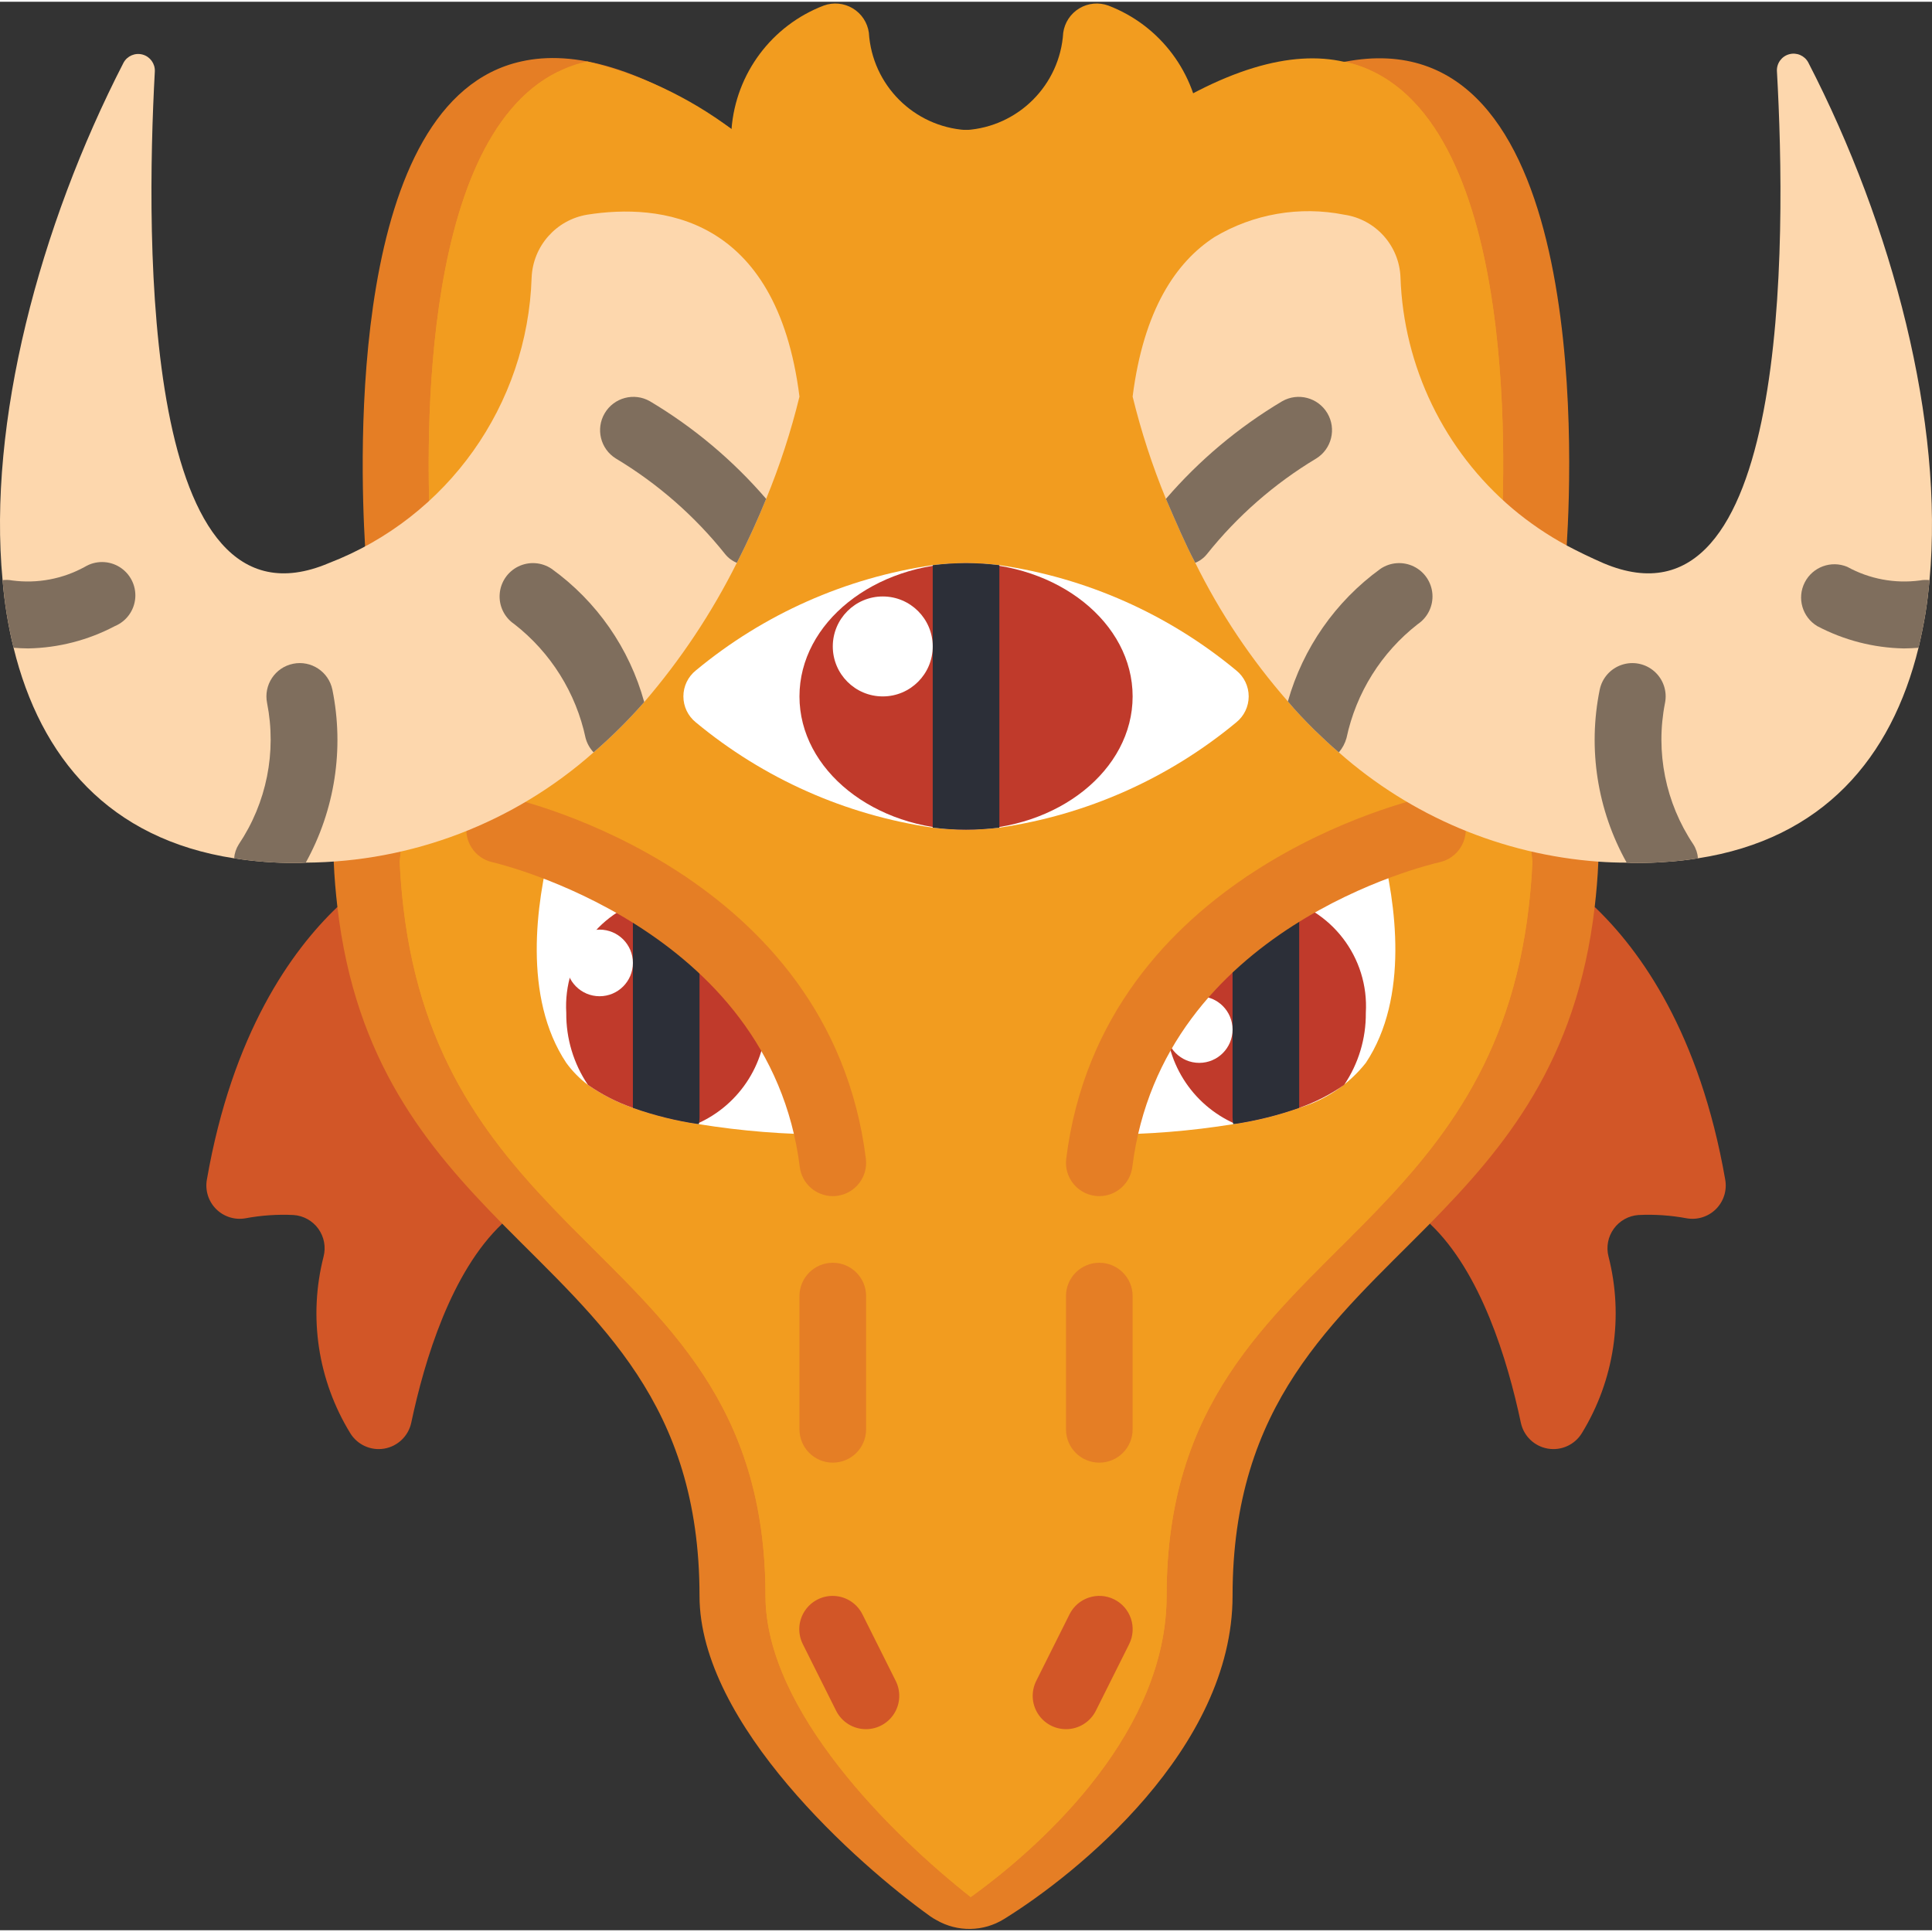 <svg height="511pt" viewBox="0 0 511.931 511" width="511pt" xmlns="http://www.w3.org/2000/svg"><rect x="0" y="0" width="511.931" height="511" fill="#333333" stroke="none"/><path d="m89.402 239.855c-12.191 11.625-27.824 33.465-34.586 72.254-.504 2.82.395 5.711 2.41 7.754 2.016 2.039 4.895 2.973 7.723 2.504 4.23-.797 8.543-1.094 12.844-.883 2.617.18 5.02 1.512 6.555 3.641 1.535 2.125 2.043 4.828 1.391 7.367-4.07 15.906-1.523 32.789 7.062 46.785 1.879 3.082 5.449 4.707 9.008 4.105 3.559-.602 6.391-3.312 7.156-6.84 3.527-16.66 10.59-39.973 24.098-52.754zm0 0" fill="#d25627"/><path d="m422.555 239.855c12.191 11.625 27.824 33.465 34.586 72.254.504 2.82-.395 5.711-2.41 7.754-2.016 2.039-4.895 2.973-7.723 2.504-4.234-.797-8.543-1.094-12.844-.883-2.617.18-5.02 1.512-6.555 3.641-1.535 2.125-2.047 4.828-1.391 7.367 4.07 15.906 1.523 32.789-7.062 46.785-1.883 3.082-5.449 4.707-9.008 4.105-3.562-.602-6.395-3.312-7.156-6.84-3.531-16.66-10.594-39.973-24.098-52.754zm0 0" fill="#d25627"/><path d="m423.523 227.848c-.176 4.238-.527 8.211-.969 12.008-4.766 41.047-23.836 63.734-43.695 83.949-25.512 25.867-52.262 47.582-52.262 98.605 0 40.43-41.137 73.621-60.559 85.625-5.465 3.391-12.355 3.496-17.918.266-.551-.289-1.078-.613-1.59-.969-19.242-13.773-61.176-50.938-61.176-84.922 0-51.023-26.746-72.738-52.258-98.605-19.863-20.215-38.93-42.902-43.695-83.949-.441-3.797-.797-7.77-.973-12.008l8.297-83.773c-1.324-22.422-4.59-118.113 41.402-128.262 13.77-3.09 31.867 1.5 55.703 17.918.086.09.266.176.352.266h123.586c.09-.09.266-.176.355-.266 11.363-8.535 24.379-14.609 38.223-17.832 64.176-12.359 60.379 103.371 58.793 128.176zm0 0" fill="#e57e25"/><path d="m406.047 227.848c-.176 4.238-.531 8.211-.973 12.008-4.766 41.047-23.832 63.734-43.695 83.949-25.512 25.867-52.258 47.582-52.258 98.605 0 35.133-31.074 64.793-51.906 79.801-20.836-16.418-54.379-49.434-54.379-79.801 0-51.023-26.75-72.738-52.262-98.605-19.859-20.215-38.926-42.902-43.695-83.949-.441-3.797-.793-7.77-.969-12.008l8.297-83.773c-1.238-21.098-4.238-106.902 33.633-125.527 10.148 3.746 19.738 8.855 28.512 15.184.09.09.266.176.355.266h123.586c.086-.09.266-.176.352-.266 23.66-16.332 41.754-20.922 55.438-17.832h.266c45.902 10.242 42.727 105.844 41.312 128.176zm0 0" fill="#f29c1f"/><path d="m406.047 227.848c-.176 4.238-.531 8.211-.973 12.008-4.766 41.047-23.832 63.734-43.695 83.949-25.512 25.867-52.258 47.582-52.258 98.605 0 35.133-31.074 64.793-51.906 79.801-20.836-16.418-54.379-49.434-54.379-79.801 0-51.023-26.75-72.738-52.262-98.605-19.859-20.215-38.926-42.902-43.695-83.949-.441-3.797-.793-7.77-.969-12.008l8.297-83.773c-1.238-21.098-4.238-106.902 33.633-125.527 2.461-1.238 5.074-2.156 7.77-2.734 13.828 3.297 26.84 9.398 38.223 17.918.086.09.266.176.352.266h123.586c.09-.09.266-.176.355-.266 11.293-8.484 24.215-14.555 37.957-17.832h.266c45.902 10.242 42.727 105.844 41.312 128.176zm0 0" fill="#f29c1f"/><path d="m327.57 190.949c-17.961 14.895-39.676 24.547-62.766 27.895-5.863.707-11.789.707-17.656 0-23.086-3.348-44.805-13-62.762-27.895-2.09-1.676-3.305-4.207-3.305-6.883 0-2.68 1.215-5.211 3.305-6.887 17.957-14.895 39.676-24.543 62.762-27.895 5.867-.707 11.793-.707 17.656 0 23.09 3.352 44.805 13 62.766 27.895 2.086 1.676 3.301 4.207 3.301 6.887 0 2.676-1.215 5.207-3.301 6.883zm0 0" fill="#fff"/><path d="m300.117 184.066c0-19.504-19.762-35.312-44.141-35.312-24.375 0-44.137 15.809-44.137 35.312 0 19.5 19.762 35.309 44.137 35.309 24.379 0 44.141-15.809 44.141-35.309zm0 0" fill="#c03a2b"/><path d="m219.344 300.148c-11.441.004-22.867-.914-34.164-2.738-.176 0-.352-.086-.527-.086-5.77-.879-11.445-2.301-16.949-4.238-4.234-1.473-8.246-3.523-11.918-6.09-2.191-1.648-4.125-3.609-5.738-5.828-11.566-17.391-7.945-42.461-4.062-57.555 7.98 2.984 15.688 6.645 23.043 10.945 1.5.793 3 1.676 4.5 2.648 4.121 2.598 8.074 5.457 11.828 8.562 6.48 5.176 12.293 11.137 17.305 17.742 8.293 10.773 14.004 23.309 16.684 36.637zm0 0" fill="#fff"/><path d="m361.91 281.168c-4.508 5.707-10.676 9.875-17.656 11.918-5.672 2.008-11.527 3.457-17.48 4.324-11.293 1.824-22.719 2.742-34.16 2.738 4.543-21.574 16.582-40.84 33.984-54.379 5.105-4.211 10.57-7.961 16.332-11.211 7.352-4.301 15.062-7.961 23.039-10.945 3.883 15.094 7.504 40.164-4.059 57.555zm0 0" fill="#fff"/><path d="m203.012 267.926c.527 12.648-6.766 24.32-18.359 29.398-5.77-.879-11.445-2.301-16.949-4.238-4.234-1.473-8.246-3.523-11.918-6.09-3.801-5.629-5.801-12.281-5.738-19.07-.867-14.645 9.121-27.711 23.48-30.719.973-.09 2.031-.176 3-.176 14.141.977 25.344 12.328 26.133 26.48.25 1.457.371 2.938.352 4.414zm0 0" fill="#c03a2b"/><path d="m308.941 267.926c-.523 12.648 6.766 24.32 18.363 29.398 5.77-.879 11.445-2.301 16.949-4.238 4.234-1.473 8.246-3.523 11.918-6.09 3.797-5.629 5.797-12.281 5.738-19.07.867-14.645-9.125-27.711-23.484-30.719-.969-.09-2.027-.176-3-.176-14.141.977-25.34 12.328-26.129 26.48-.254 1.457-.371 2.938-.355 4.414zm0 0" fill="#c03a2b"/><path d="m321.832 62.332c-2.648-1.234-4.062-1.855-4.062-1.855 1.434-8.848 1.551-17.859.355-26.746-1.145-14.715-10.66-27.453-24.445-32.723-2.543-.93-5.371-.656-7.695.742-2.32 1.398-3.883 3.77-4.258 6.453-.867 13.852-11.898 24.898-25.75 25.793-13.852-.895-24.879-11.941-25.75-25.793-.371-2.684-1.938-5.055-4.258-6.453s-5.148-1.672-7.695-.742c-13.781 5.27-23.297 18.008-24.441 32.723-1.195 8.887-1.078 17.898.352 26.746 0 0-1.41.621-4.059 1.855zm0 0" fill="#f29c1f"/><path d="m185.355 239.148v56.496c-.008.594-.066 1.184-.176 1.766-5.953-.867-11.809-2.316-17.477-4.324v-53.938c-.023-1.629.438-3.227 1.324-4.59 1.57-2.641 4.426-4.254 7.5-4.238 4.879 0 8.828 3.953 8.828 8.828zm0 0" fill="#2c2f38"/><path d="m344.254 239.148v53.938c-5.672 2.008-11.527 3.457-17.48 4.324-.105-.582-.164-1.172-.176-1.766v-56.496c0-4.875 3.953-8.828 8.828-8.828 3.074-.016 5.93 1.598 7.504 4.238.887 1.363 1.348 2.961 1.324 4.59zm0 0" fill="#2c2f38"/><path d="m229.496 457.719c-3.363.02-6.445-1.875-7.945-4.879l-8.828-17.656c-1.41-2.824-1.207-6.184.531-8.816 1.742-2.633 4.754-4.137 7.902-3.945s5.957 2.047 7.367 4.871l8.828 17.652c1.363 2.73 1.223 5.973-.379 8.57-1.598 2.602-4.426 4.191-7.477 4.203zm0 0" fill="#d25627"/><path d="m282.461 457.719c-3.059 0-5.898-1.586-7.504-4.188-1.609-2.602-1.754-5.848-.387-8.586l8.824-17.652c2.18-4.367 7.484-6.137 11.848-3.957 4.363 2.18 6.133 7.484 3.957 11.848l-8.828 17.656c-1.5 2.992-4.562 4.887-7.91 4.879zm0 0" fill="#d25627"/><path d="m220.668 387.098c-4.875 0-8.828-3.949-8.828-8.824v-35.312c0-4.875 3.953-8.828 8.828-8.828s8.828 3.953 8.828 8.828v35.312c0 4.875-3.953 8.824-8.828 8.824zm0 0" fill="#e57e25"/><path d="m291.289 387.098c-4.875 0-8.828-3.949-8.828-8.824v-35.312c0-4.875 3.953-8.828 8.828-8.828s8.828 3.953 8.828 8.828v35.312c0 4.875-3.953 8.824-8.828 8.824zm0 0" fill="#e57e25"/><path d="m264.805 149.285v69.559c-5.863.707-11.789.707-17.656 0v-69.559c5.867-.707 11.793-.707 17.656 0zm0 0" fill="#2c2f38"/><path d="m220.668 316.477c-4.449-.004-8.199-3.316-8.75-7.73-7.945-63.711-80.699-80.586-81.434-80.746-4.762-1.059-7.766-5.777-6.707-10.539 1.055-4.766 5.773-7.77 10.539-6.711 3.484.777 85.625 19.879 95.117 95.805.602 4.836-2.828 9.246-7.664 9.852-.363.047-.734.07-1.102.07zm0 0" fill="#e57e25"/><path d="m211.84 104.617c-2.254 9.242-5.207 18.301-8.828 27.102-2.117 5.207-4.68 10.945-7.77 16.945-6.625 13.266-14.867 25.66-24.539 36.902-4.16 4.746-8.645 9.199-13.418 13.328-21.047 18.656-48.148 29.035-76.27 29.219h-.09c-.883.09-1.852.09-2.734.09-5.41.012-10.812-.402-16.156-1.238-33.102-5.117-51.289-26.57-58.438-55.789-1.449-5.887-2.422-11.879-2.914-17.918-3.973-41.668 9.711-93.664 32.043-137.094.977-1.816 3.078-2.715 5.066-2.168 1.988.551 3.328 2.402 3.234 4.465-2.473 45.285-3.27 151.215 46.078 130.293 31.5-12.117 52.68-41.922 53.762-75.652.344-8.348 6.496-15.312 14.742-16.684 19.066-3 50.141-.09 56.23 48.199zm0 0" fill="#fdd7ad"/><g fill="#7f6e5d"><path d="m170.703 185.566c-4.16 4.746-8.645 9.199-13.418 13.328-1.008-1.074-1.734-2.375-2.117-3.797-2.543-11.973-9.234-22.668-18.891-30.188-2.621-1.766-4.098-4.797-3.875-7.945.219-3.152 2.105-5.945 4.941-7.328 2.84-1.383 6.199-1.148 8.82.617 11.973 8.625 20.633 21.086 24.539 35.312zm0 0"/><path d="m81.016 228.113h-.09c-.883.09-1.852.09-2.734.09-5.41.012-10.812-.402-16.156-1.238.102-1.316.527-2.59 1.234-3.707 7.371-10.984 10.07-24.449 7.504-37.426-.973-4.781 2.109-9.445 6.887-10.418 4.777-.977 9.441 2.105 10.418 6.887 3.164 15.625.66 31.867-7.062 45.812zm0 0"/><path d="m30.434 165.438c-7.086 3.738-14.945 5.762-22.953 5.914-1.324 0-2.648-.086-3.883-.176-1.449-5.887-2.422-11.879-2.914-17.918.852-.102 1.715-.074 2.559.086 6.637.879 13.383-.391 19.246-3.617 2.836-1.707 6.387-1.684 9.199.059 2.812 1.742 4.414 4.91 4.152 8.211-.266 3.297-2.352 6.172-5.406 7.441zm0 0"/><path d="m203.012 131.719c-2.117 5.207-4.68 10.945-7.77 16.945-1.207-.488-2.27-1.277-3.09-2.293-8.062-10.102-17.867-18.684-28.953-25.336-4.098-2.527-5.414-7.875-2.957-12.016 2.453-4.141 7.777-5.551 11.961-3.168 11.598 6.902 22 15.637 30.809 25.867zm0 0"/></g><path d="m247.148 170.824c0 7.312-5.926 13.242-13.238 13.242-7.316 0-13.242-5.93-13.242-13.242s5.926-13.242 13.242-13.242c7.312 0 13.238 5.93 13.238 13.242zm0 0" fill="#fff"/><path d="m167.703 254.684c0 4.879-3.953 8.828-8.828 8.828s-8.828-3.949-8.828-8.828c0-4.875 3.953-8.824 8.828-8.824s8.828 3.949 8.828 8.824zm0 0" fill="#fff"/><path d="m326.598 272.34c0 4.875-3.953 8.828-8.828 8.828s-8.828-3.953-8.828-8.828 3.953-8.828 8.828-8.828 8.828 3.953 8.828 8.828zm0 0" fill="#fff"/><path d="m291.289 316.477c-.371 0-.738-.023-1.105-.07-4.836-.605-8.266-5.016-7.66-9.852 9.488-75.914 91.629-95.027 95.117-95.805 4.758-1.059 9.477 1.941 10.539 6.699 1.059 4.762-1.941 9.48-6.699 10.543-2.992.68-73.508 17.293-81.445 80.754-.551 4.414-4.301 7.727-8.746 7.73zm0 0" fill="#e57e25"/><path d="m511.27 153.258c-.262 3-.617 5.914-1.059 8.738-.527 3.176-1.148 6.18-1.852 9.18-7.152 29.219-25.336 50.672-58.441 55.789-2.734.441-5.734.797-8.738.973-2.352.176-4.824.266-7.414.266-.973 0-1.855 0-2.738-.09-2.559 0-5.031-.086-7.504-.266-25.473-1.855-49.633-12.027-68.766-28.953-2.293-1.941-4.414-3.973-6.531-6.004-2.473-2.469-4.855-4.941-6.973-7.5-9.746-11.121-17.996-23.469-24.543-36.727-1.41-2.645-2.648-5.293-3.797-7.855-1.41-3.176-2.734-6.18-3.973-9.09-3.621-8.801-6.57-17.859-8.824-27.102 2.91-22.953 11.473-35.664 21.715-42.285 10.324-6.145 22.555-8.25 34.34-5.914 8.32 1.215 14.594 8.191 14.918 16.594.816 23.688 11.586 45.934 29.66 61.266 4.449 3.746 9.273 7.031 14.391 9.797 3 1.59 6.266 3.18 9.707 4.68 49.348 20.922 48.555-85.098 45.992-130.383-.098-2.059 1.246-3.914 3.234-4.461 1.988-.551 4.09.348 5.066 2.164 22.422 43.434 36.016 95.516 32.129 137.184zm0 0" fill="#fdd7ad"/><path d="m375.68 164.91c-9.66 7.52-16.348 18.215-18.891 30.188-.391 1.402-1.082 2.695-2.031 3.797-2.293-1.941-4.414-3.973-6.531-6.004-2.473-2.469-4.855-4.941-6.973-7.5 3.996-14.141 12.641-26.516 24.539-35.137 2.617-1.766 5.977-2 8.816-.617 2.84 1.383 4.723 4.176 4.945 7.328.219 3.148-1.258 6.18-3.875 7.945zm0 0" fill="#7f6e5d"/><path d="m449.918 226.965c-2.734.441-5.734.797-8.738.973-2.352.176-4.824.266-7.414.266-.973 0-1.855 0-2.738-.09-7.793-13.922-10.328-30.18-7.148-45.812.629-3.094 2.863-5.613 5.855-6.609 2.992-1 6.289-.328 8.648 1.766 2.363 2.09 3.43 5.281 2.797 8.375-2.566 12.977.137 26.441 7.504 37.426.711 1.117 1.137 2.391 1.234 3.707zm0 0" fill="#7f6e5d"/><path d="m511.27 153.258c-.262 3-.617 5.914-1.059 8.738-.527 3.176-1.148 6.18-1.852 9.18-1.238.09-2.562.176-3.887.176-8.008-.152-15.867-2.176-22.949-5.914-3.961-2.383-5.414-7.418-3.328-11.547 2.086-4.125 7.004-5.941 11.273-4.164 5.863 3.227 12.605 4.496 19.242 3.617.844-.16 1.707-.188 2.559-.086zm0 0" fill="#7f6e5d"/><path d="m348.754 121.035c-11.082 6.652-20.887 15.234-28.953 25.336-.816 1.016-1.883 1.805-3.09 2.293-1.41-2.645-2.648-5.293-3.797-7.855-1.41-3.176-2.734-6.18-3.973-9.09 8.809-10.23 19.211-18.965 30.809-25.867 4.184-2.383 9.508-.973 11.965 3.168 2.457 4.141 1.141 9.488-2.961 12.016zm0 0" fill="#7f6e5d"/></svg>